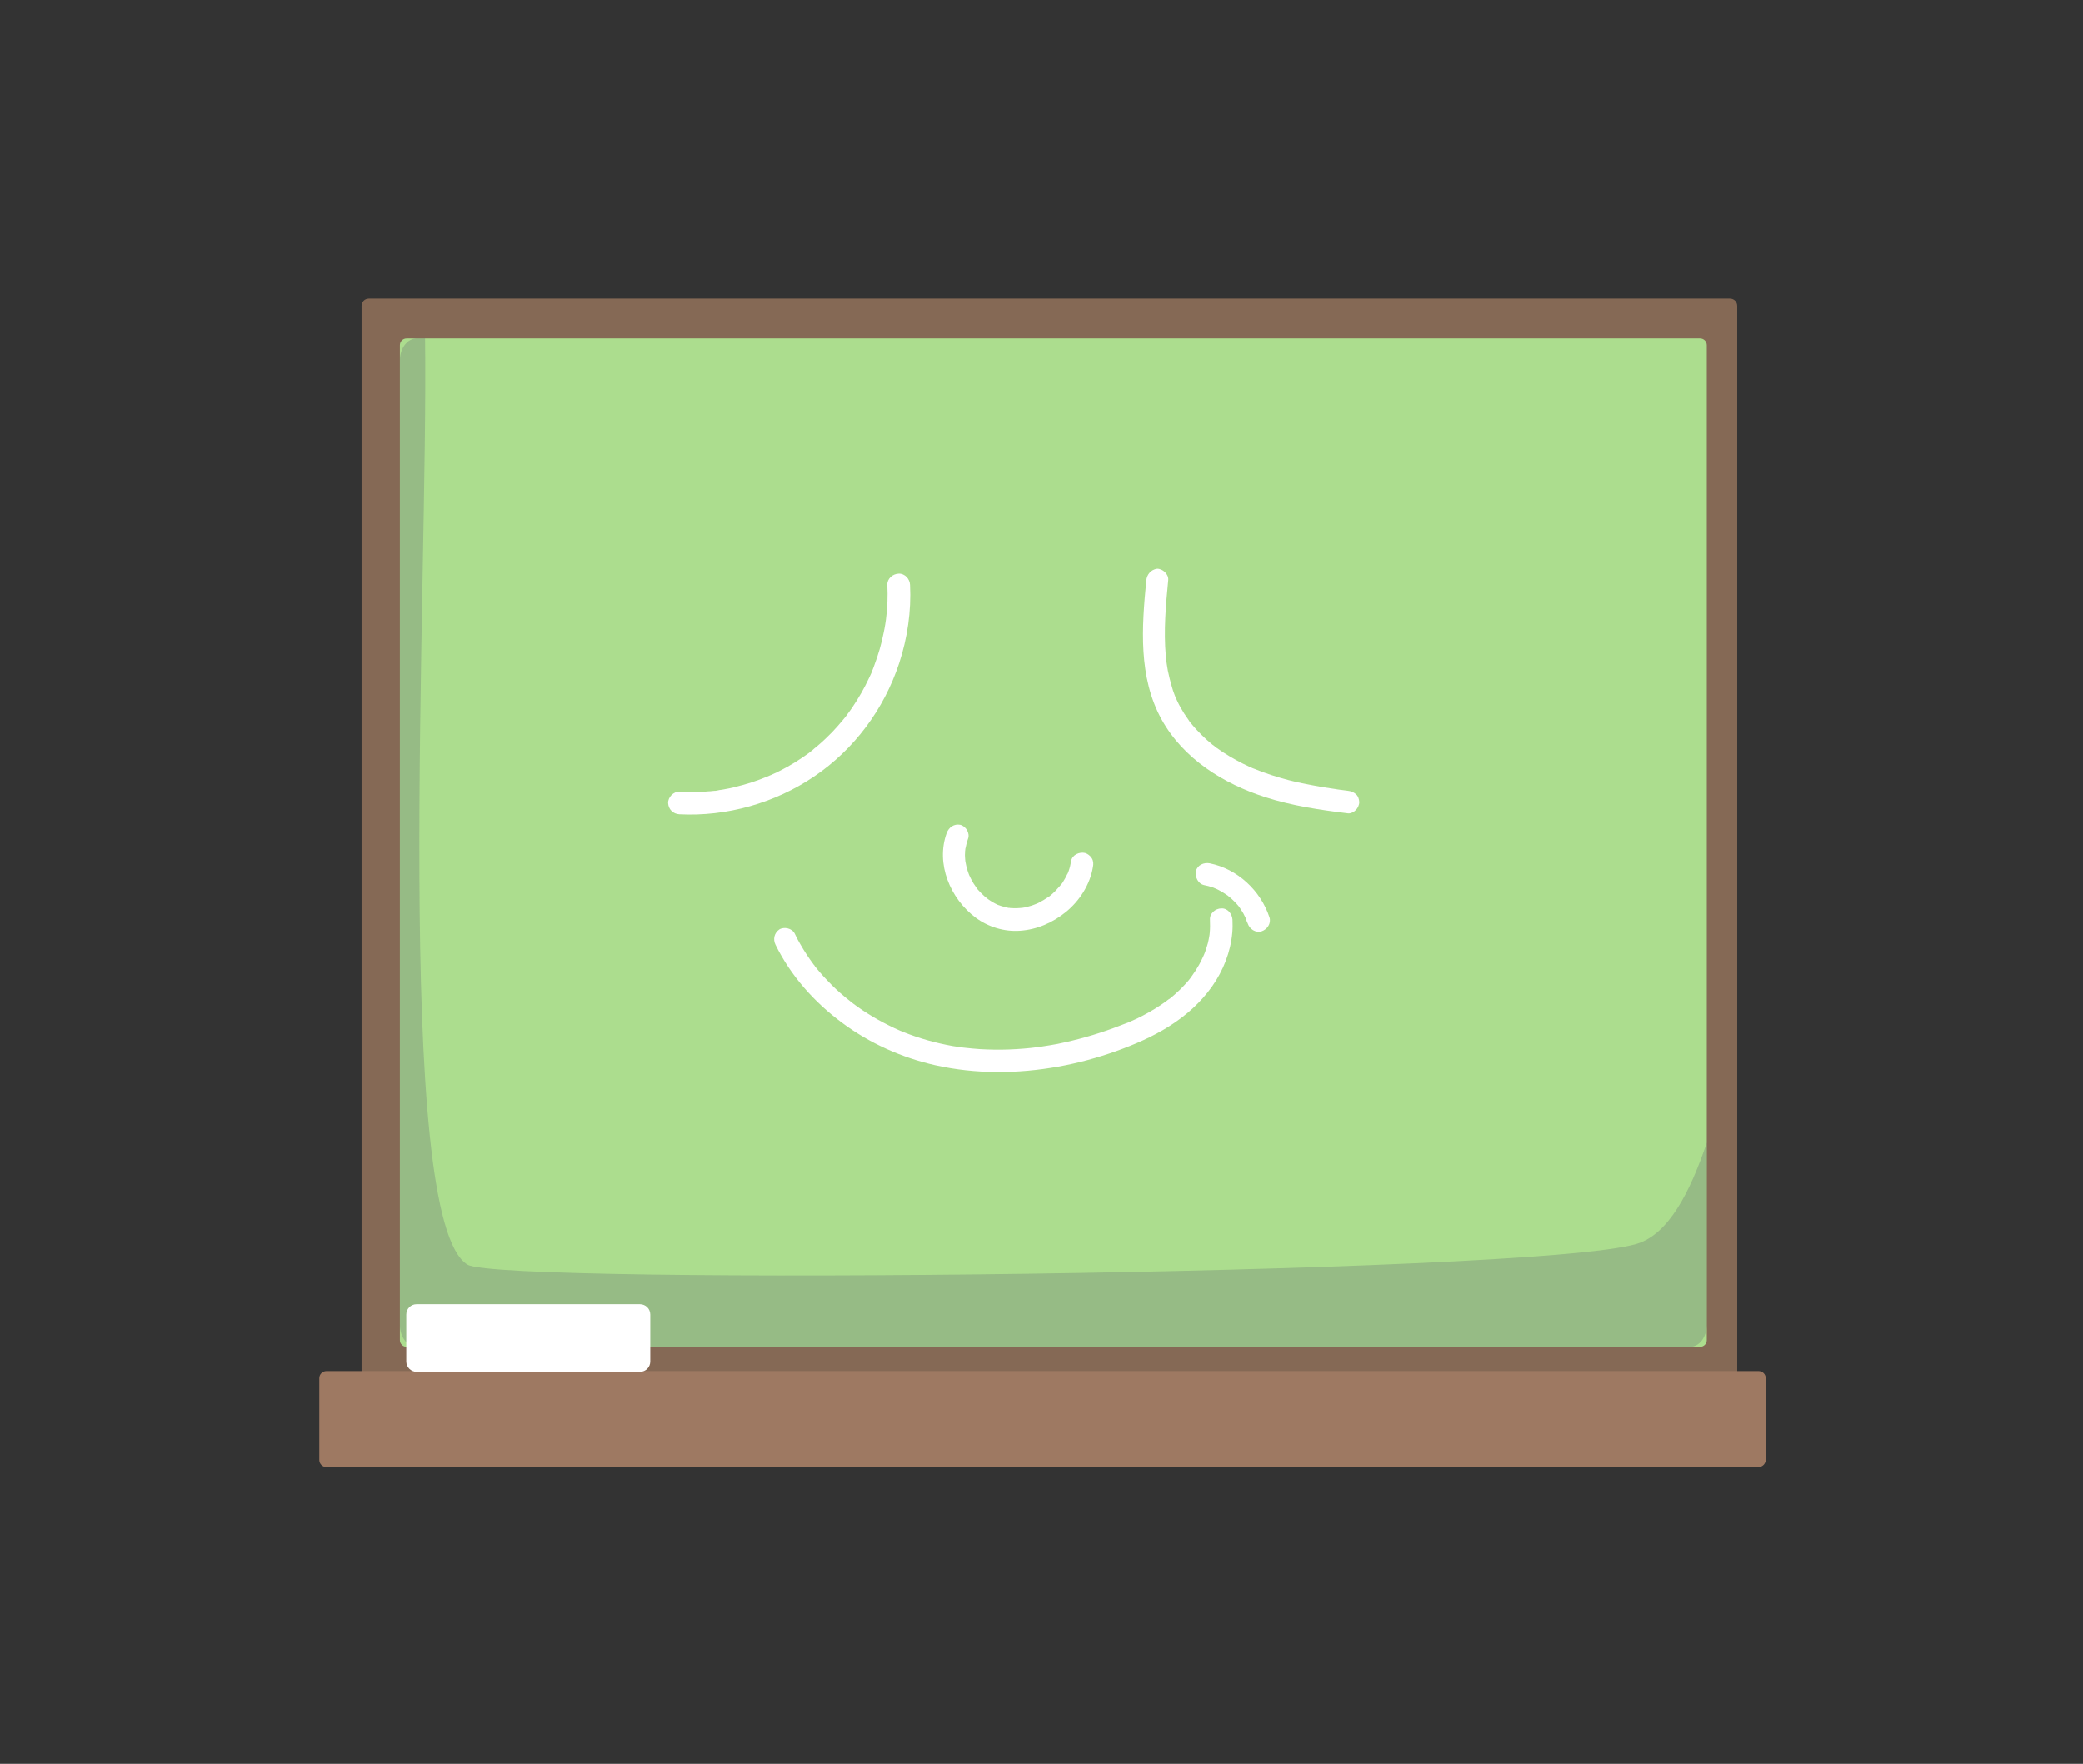 <?xml version="1.0" encoding="utf-8"?>
<!-- Generator: Adobe Illustrator 23.0.5, SVG Export Plug-In . SVG Version: 6.00 Build 0)  -->
<svg version="1.1" id="Capa_1" xmlns="http://www.w3.org/2000/svg" xmlns:xlink="http://www.w3.org/1999/xlink" x="0px" y="0px"
	 viewBox="0 0 1109 939" style="enable-background:new 0 0 1109 939;" xml:space="preserve">
<rect x="0" y="0" width="1109" height="939" fill="#333333" stroke="none"/>
<style type="text/css">
	.st0{fill:#856955;}
	.st1{fill:#9E7962;}
	.st2{fill:#ACDD8E;}
	.st3{opacity:0.2;fill:#3E3563;}
	.st4{fill:#FFFFFF;}
</style>
<g>
	<path class="st0" d="M196.4,764.5h724.6c2.2,0,3.9-1.7,3.9-3.9V162.9c0-2.2-1.7-3.9-3.9-3.9H196.4c-2.2,0-3.9,1.7-3.9,3.9v597.7
		C192.5,762.8,194.3,764.5,196.4,764.5z"/>
	<path class="st1" d="M936.2,781H173.8c-2.1,0-3.8-1.7-3.8-3.8v-43.5c0-2.1,1.7-3.8,3.8-3.8h762.5c2.1,0,3.8,1.7,3.8,3.8v43.5
		C940,779.3,938.3,781,936.2,781z"/>
	<path class="st2" d="M216.5,717h688.6c2,0,3.6-1.6,3.6-3.6V183.8c0-2-1.6-3.6-3.6-3.6H216.5c-2,0-3.6,1.6-3.6,3.6v529.6
		C212.9,715.4,214.5,717,216.5,717z"/>
	<path class="st3" d="M908.7,705.3v-97c-9,26.7-20.5,48.9-37.4,53.9c-56,16.7-603.7,22-622.3,11.1c-40.1-23.6-20.9-365-22.7-493.1
		h-4.5c-4.9,0-8.9,5.2-8.9,11.7v513.4c0,6.5,4,11.7,8.9,11.7h678C904.7,717,908.7,711.8,908.7,705.3z"/>
	<path class="st4" d="M221.8,730.3h118.9c3.1,0,5.5-2.5,5.5-5.5v-25c0-3.1-2.5-5.5-5.5-5.5H221.8c-3.1,0-5.5,2.5-5.5,5.5v25
		C216.3,727.8,218.8,730.3,221.8,730.3z"/>
</g>
<g>
	<g>
		<path class="st2" d="M401.8,259.8c-7,21.9-14,43.8-20.8,65.8c-6.7,22-13.2,44-19.1,66.2c-3.3,12.4-6.5,24.9-9.4,37.4
			c-0.3,1.4,1.4,2.6,2.5,1.5c18.8-19,37.6-38,56.4-57.1c9.3-9.5,18.7-18.9,28-28.4c1.1-1.2,2.3-2.3,3.4-3.5c0.8-0.8,1.8-1.9,3.1-2
			c2.2-0.3,3.4,2.6,4.1,4.2c2.7,6.2,5.2,12.5,7.7,18.7c5.8,13.9,11.5,27.8,17.3,41.7c0.7,1.8,3.6,1,2.9-0.8
			c-5.4-12.9-10.7-25.8-16.1-38.7c-2.6-6.4-5.3-12.8-7.9-19.1c-1.7-4.1-4.4-11.1-10.2-8.4c-2.7,1.3-4.8,4.1-6.8,6.1
			c-2.5,2.5-4.9,5-7.4,7.4c-4.9,5-9.8,9.9-14.7,14.9c-9.7,9.8-19.4,19.6-29.1,29.4c-11,11.1-22,22.2-32.9,33.3
			c0.8,0.5,1.7,1,2.5,1.5c5.2-22.4,11.2-44.6,17.5-66.6c6.4-22.1,13.1-44,20.1-66c3.9-12.3,7.8-24.5,11.7-36.8
			C405.3,258.8,402.4,258,401.8,259.8L401.8,259.8z"/>
	</g>
</g>
<g>
	<g>
		<path class="st4" d="M472.4,311.4c0.3,6,0.1,12.1-0.7,18.1c0,0.3-0.1,0.5-0.1,0.8c-0.2,1.4,0.2-1.4,0,0c-0.1,0.7-0.2,1.3-0.3,2
			c-0.3,1.6-0.5,3.2-0.9,4.8c-0.6,2.9-1.3,5.8-2.1,8.6c-0.8,2.8-1.8,5.7-2.8,8.4c-0.2,0.6-0.5,1.3-0.7,1.9c-0.1,0.4-0.3,0.7-0.5,1.1
			c-0.1,0.3-0.5,1.6,0,0.1c-0.4,1.4-1.2,2.7-1.8,4.1c-2.5,5.4-5.5,10.5-8.8,15.4c-0.8,1.2-1.7,2.4-2.6,3.6c-0.2,0.3-1.5,2.1-0.5,0.7
			c-0.5,0.7-1.1,1.4-1.6,2c-1.9,2.3-3.9,4.6-6,6.8c-2.1,2.1-4.2,4.2-6.4,6.1c-1,0.9-2,1.7-3.1,2.6c-0.3,0.3-0.6,0.5-0.9,0.8
			c-0.3,0.2-1.4,1-0.1,0.1c-0.7,0.5-1.3,1-1.9,1.5c-4.8,3.5-9.8,6.6-15.1,9.3c-1.3,0.7-2.6,1.3-4,1.9c-0.6,0.3-1.2,0.6-1.8,0.8
			c-0.4,0.2-0.7,0.3-1.1,0.5c-1.3,0.6,1.3-0.5-0.1,0c-2.7,1.1-5.5,2.2-8.3,3.1c-3.2,1-6.4,1.9-9.7,2.7c-1.6,0.4-3.3,0.7-4.9,1
			c-0.9,0.2-1.7,0.3-2.6,0.4c-0.4,0.1-2.2,0.5-2.4,0.4c0.3,0,0.5-0.1,0.8-0.1c-0.3,0-0.5,0.1-0.8,0.1c-0.4,0-0.8,0.1-1.2,0.1
			c-0.8,0.1-1.6,0.2-2.4,0.2c-1.7,0.2-3.5,0.3-5.2,0.3c-3.4,0.1-6.7,0.1-10.1-0.1c-3.1-0.2-6.1,2.9-6,6c0.2,3.4,2.6,5.8,6,6
			c25.2,1.3,50.9-6,71.7-20.1c21.4-14.5,37.2-35.8,45.3-60.3c4.4-13.4,6.5-27.7,5.8-41.7c-0.1-3.1-2.7-6.1-6-6
			C475.3,305.5,472.3,308,472.4,311.4L472.4,311.4z"/>
	</g>
</g>
<g>
	<g>
		<path class="st4" d="M610.3,309.1c-2.4,24.8-4.3,51.4,8.2,74c11.6,20.9,33,34.2,55.2,41.3c14.3,4.6,29.2,6.8,44,8.6
			c1.4,0.2,3.3-0.8,4.2-1.8c1-1,1.8-2.7,1.8-4.2c-0.1-1.6-0.6-3.2-1.8-4.2c-1.2-1.1-2.6-1.6-4.2-1.8c-1.5-0.2-3.1-0.4-4.6-0.6
			c-0.5-0.1-0.9-0.1-1.4-0.2c-0.3,0-1.2-0.1,0.2,0c-0.9-0.1-1.8-0.3-2.7-0.4c-3-0.4-6.1-0.9-9.1-1.5c-6.2-1.1-12.4-2.4-18.4-4.2
			c-3.1-0.9-6.2-1.9-9.2-3c-1.4-0.5-2.7-1-4.1-1.6c-0.4-0.1-0.7-0.3-1.1-0.4c-1-0.4,0,0,0.2,0.1c-0.8-0.3-1.6-0.7-2.3-1
			c-4.8-2.2-9.5-4.8-14-7.7c-1.1-0.7-2.1-1.5-3.2-2.2c-0.4-0.3-1.3-0.7-1.6-1.2c0.3,0.6,0.8,0.7,0.3,0.2c-0.4-0.3-0.7-0.6-1.1-0.8
			c-2.1-1.7-4-3.4-5.9-5.3c-1.9-1.9-3.7-3.8-5.3-5.8c-0.2-0.2-0.4-0.5-0.6-0.8c-0.7-0.9,0.2,0.3,0.2,0.3c-0.2,0-1-1.3-1.1-1.5
			c-0.8-1.1-1.6-2.3-2.4-3.5c-1.4-2.2-2.7-4.5-3.8-6.9c-0.3-0.7-0.6-1.3-0.9-2c0.6,1.6-0.2-0.6-0.4-1c-0.6-1.5-1.1-3-1.5-4.5
			c-0.8-2.7-1.5-5.5-2.1-8.4c-0.3-1.4-0.4-2.9-0.7-4.3c0.4,1.6,0,0.3,0-0.1c0-0.3-0.1-0.6-0.1-0.9c-0.1-0.9-0.2-1.7-0.3-2.6
			c-1.2-13.5,0-27,1.3-40.4c0.3-3.1-3-6.1-6-6C612.8,303.3,610.6,305.8,610.3,309.1L610.3,309.1z"/>
	</g>
</g>
<g>
	<g>
		<path class="st4" d="M412.9,503c8.1,16.5,20.6,30.5,35.3,41.4c14.7,11,32,18.7,49.8,22.7c21.6,4.8,43.9,4.6,65.6,0.7
			c10.5-1.9,20.8-4.7,30.9-8.3c9.7-3.5,19.2-7.6,27.9-13.1c8.9-5.6,16.8-12.6,22.9-21.2c6-8.5,9.9-18.4,10.8-28.7
			c0.2-2.3,0.2-4.6,0.1-6.9c-0.2-3.1-2.6-6.2-6-6c-3.1,0.1-6.2,2.6-6,6c0.1,2.3,0.1,4.6-0.1,6.9c0,0.3-0.1,0.5-0.1,0.8
			c-0.1,1.1,0-0.3,0.1-0.4c-0.1,0.6-0.2,1.2-0.3,1.8c-0.2,1.1-0.4,2.2-0.7,3.4c-0.6,2.2-1.3,4.4-2.2,6.5c-0.4,1,0.1-0.2,0.1-0.3
			c-0.1,0.2-0.2,0.5-0.3,0.7c-0.3,0.6-0.5,1.1-0.8,1.7c-0.5,1-1,2.1-1.6,3.1c-1.1,2-2.4,4-3.8,5.9c-0.2,0.3-0.4,0.5-0.6,0.8
			c-0.5,0.7,0.7-0.9,0.2-0.2c-0.3,0.4-0.7,0.9-1,1.3c-0.7,0.9-1.5,1.8-2.3,2.6c-1.6,1.8-3.4,3.5-5.2,5.1c-0.8,0.7-1.7,1.5-2.6,2.2
			c-0.2,0.2-0.4,0.3-0.7,0.5c-0.6,0.5,0.9-0.7,0.2-0.2c-0.6,0.4-1.1,0.8-1.7,1.3c-3.9,2.8-8,5.3-12.2,7.5c-2.1,1.1-4.3,2.2-6.5,3.1
			c-0.5,0.2-1,0.5-1.6,0.7c-0.3,0.1-0.5,0.2-0.8,0.3c-0.2,0.1-1.1,0.4-0.3,0.1c0.9-0.4-0.4,0.2-0.5,0.2c-0.3,0.1-0.5,0.2-0.8,0.3
			c-0.6,0.2-1.2,0.5-1.8,0.7c-9.5,3.7-19.4,6.7-29.4,8.9c-2.5,0.6-5.1,1.1-7.6,1.5c-1.3,0.2-2.6,0.4-3.8,0.6
			c-0.6,0.1-1.2,0.2-1.8,0.3c-0.2,0-0.8,0-0.9,0.1c0.2,0,0.5-0.1,0.7-0.1c-0.2,0-0.5,0.1-0.7,0.1c-5.2,0.7-10.4,1.1-15.7,1.3
			c-5.2,0.2-10.3,0.1-15.5-0.2c-2.6-0.2-5.1-0.4-7.7-0.7c-0.6-0.1-1.2-0.1-1.8-0.2c-0.3,0-1.2-0.1,0.2,0c-0.3,0-0.6-0.1-0.9-0.1
			c-1.3-0.2-2.7-0.4-4-0.6c-9.1-1.6-18-4.1-26.5-7.5c-0.5-0.2-0.9-0.4-1.4-0.6c-0.3-0.1-1-0.5,0.4,0.2c-0.2-0.1-0.5-0.2-0.7-0.3
			c-1-0.5-2.1-0.9-3.1-1.4c-1.9-0.9-3.9-1.9-5.8-2.9c-3.8-2-7.5-4.2-11.1-6.6c-1.8-1.2-3.5-2.4-5.2-3.7c-0.4-0.3-0.8-0.6-1.2-0.9
			c-0.8-0.6,0.2,0.2,0.3,0.2c-0.2-0.2-0.4-0.3-0.6-0.5c-0.9-0.7-1.8-1.4-2.6-2.1c-3.3-2.7-6.4-5.6-9.3-8.7c-1.5-1.5-2.9-3.1-4.3-4.7
			c-0.6-0.8-1.3-1.5-1.9-2.3c-0.4-0.4-0.7-0.9-1-1.3c-0.5-0.6,0.7,1,0.3,0.3c-0.2-0.3-0.4-0.5-0.6-0.7c-2.5-3.4-4.9-7-7-10.7
			c-1.1-1.9-2.1-3.7-3-5.7c-1.4-2.8-5.6-3.8-8.2-2.2C412.2,496.7,411.4,500,412.9,503L412.9,503z"/>
	</g>
</g>
<g>
	<g>
		<path class="st4" d="M641.1,471.2c1.5,0.3,3.1,0.7,4.5,1.2c0.3,0.1,0.7,0.2,1,0.4c0.2,0.1,1.6,0.6,0.6,0.2c-1-0.4,0.4,0.2,0.6,0.3
			c0.3,0.2,0.7,0.3,1,0.5c1.4,0.7,2.7,1.5,4,2.4c0.3,0.2,0.6,0.4,0.9,0.6c0.5,0.3,0.9,1-0.1-0.1c0.5,0.6,1.2,1,1.8,1.5
			c1.1,1,2.2,2.1,3.2,3.2c0.2,0.3,0.5,0.5,0.7,0.8c0.1,0.1,1.1,1.4,0.4,0.5c-0.7-0.8,0.3,0.4,0.4,0.6c0.2,0.3,0.4,0.6,0.6,0.9
			c0.9,1.3,1.7,2.7,2.3,4.1c0.2,0.3,0.3,0.7,0.5,1c0.1,0.2,0.1,0.3,0.2,0.5c0.2,0.4,0.1,0.2-0.3-0.6c0.1,0.8,0.6,1.7,0.9,2.4
			c1,3,4.2,5.2,7.4,4.2c3-1,5.2-4.2,4.2-7.4c-4.7-14.3-17-25.8-31.8-28.8c-3.1-0.6-6.6,0.9-7.4,4.2
			C636.2,466.8,637.8,470.5,641.1,471.2L641.1,471.2z"/>
	</g>
</g>
<g>
	<g>
		<path class="st4" d="M504,443.5c-5.9,16.4,1.9,34.9,15.4,45c6.7,5,15.3,7.6,23.6,7c9.1-0.6,17.5-4.3,24.5-10
			c7.3-5.9,12.9-14.7,14.4-24c0.3-1.6,0.3-3.1-0.6-4.6c-0.7-1.2-2.2-2.4-3.6-2.8c-2.9-0.7-6.8,0.9-7.4,4.2c-0.3,1.8-0.7,3.6-1.3,5.3
			c-0.1,0.4-0.3,0.8-0.5,1.3c-0.1,0.4-0.5,0.8,0.2-0.5c-0.1,0.2-0.2,0.4-0.3,0.6c-0.4,0.8-0.8,1.6-1.2,2.4c-0.4,0.7-0.9,1.5-1.3,2.2
			c-0.2,0.4-0.5,0.8-0.8,1.1c-0.3,0.4-1.4,1.5-0.2,0.3c-1.3,1.3-2.4,2.8-3.7,4c-0.6,0.6-1.3,1.2-1.9,1.7c-0.2,0.1-1.4,1.2-0.6,0.5
			c0.8-0.6-0.5,0.4-0.8,0.5c-1.5,1-3.1,2-4.7,2.8c-0.4,0.2-0.7,0.4-1.1,0.5c-0.2,0.1-1.7,0.8-0.7,0.3c0.9-0.4-0.3,0.1-0.5,0.2
			c-0.5,0.2-1.1,0.4-1.6,0.6c-1.7,0.5-3.4,1-5.1,1.2c-1.4,0.2,1.4-0.1-0.1,0c-0.4,0-0.8,0.1-1.2,0.1c-1,0.1-1.9,0.1-2.9,0.1
			c-0.8,0-1.7-0.1-2.5-0.1c-0.2,0-0.5-0.1-0.7-0.1c1.5,0,1,0.2,0.6,0.1c-0.5-0.1-1-0.2-1.5-0.3c-1.7-0.4-3.4-0.9-5-1.5
			c-0.7-0.3,1.2,0.6,0.5,0.2c-0.1-0.1-0.3-0.1-0.4-0.2c-0.4-0.2-0.8-0.4-1.2-0.6c-0.8-0.4-1.6-0.9-2.4-1.4c-0.7-0.4-1.3-0.9-2-1.4
			c-0.3-0.2-0.7-0.7,0.4,0.3c-0.2-0.1-0.3-0.3-0.5-0.4c-0.3-0.3-0.7-0.6-1-0.8c-1.3-1.1-2.5-2.4-3.7-3.7c-0.3-0.3-0.5-0.7-0.8-1
			c1.2,1.3,0.2,0.3,0-0.1c-0.5-0.7-1-1.4-1.5-2.2c-0.9-1.5-1.7-3-2.4-4.6c-0.4-0.9,0.2,0.5,0.2,0.5c-0.1-0.3-0.2-0.5-0.3-0.8
			c-0.2-0.5-0.3-0.9-0.5-1.4c-0.3-0.9-0.6-1.9-0.8-2.8c-0.2-0.9-0.4-1.9-0.6-2.9c-0.1-0.4,0-1.1,0.1,0.6c0-0.3-0.1-0.5-0.1-0.8
			c0-0.5-0.1-1-0.1-1.4c-0.1-1-0.1-1.9,0-2.9c0-0.4,0-0.9,0.1-1.3c0-0.3,0.2-1.9,0.1-0.8c-0.2,1.1,0.1-0.5,0.2-0.8
			c0.1-0.5,0.2-1,0.3-1.4c0.2-1,0.6-2,0.9-3c1.1-3-1.2-6.7-4.2-7.4C508,438.5,505.2,440.3,504,443.5L504,443.5z"/>
	</g>
</g>
</svg>
